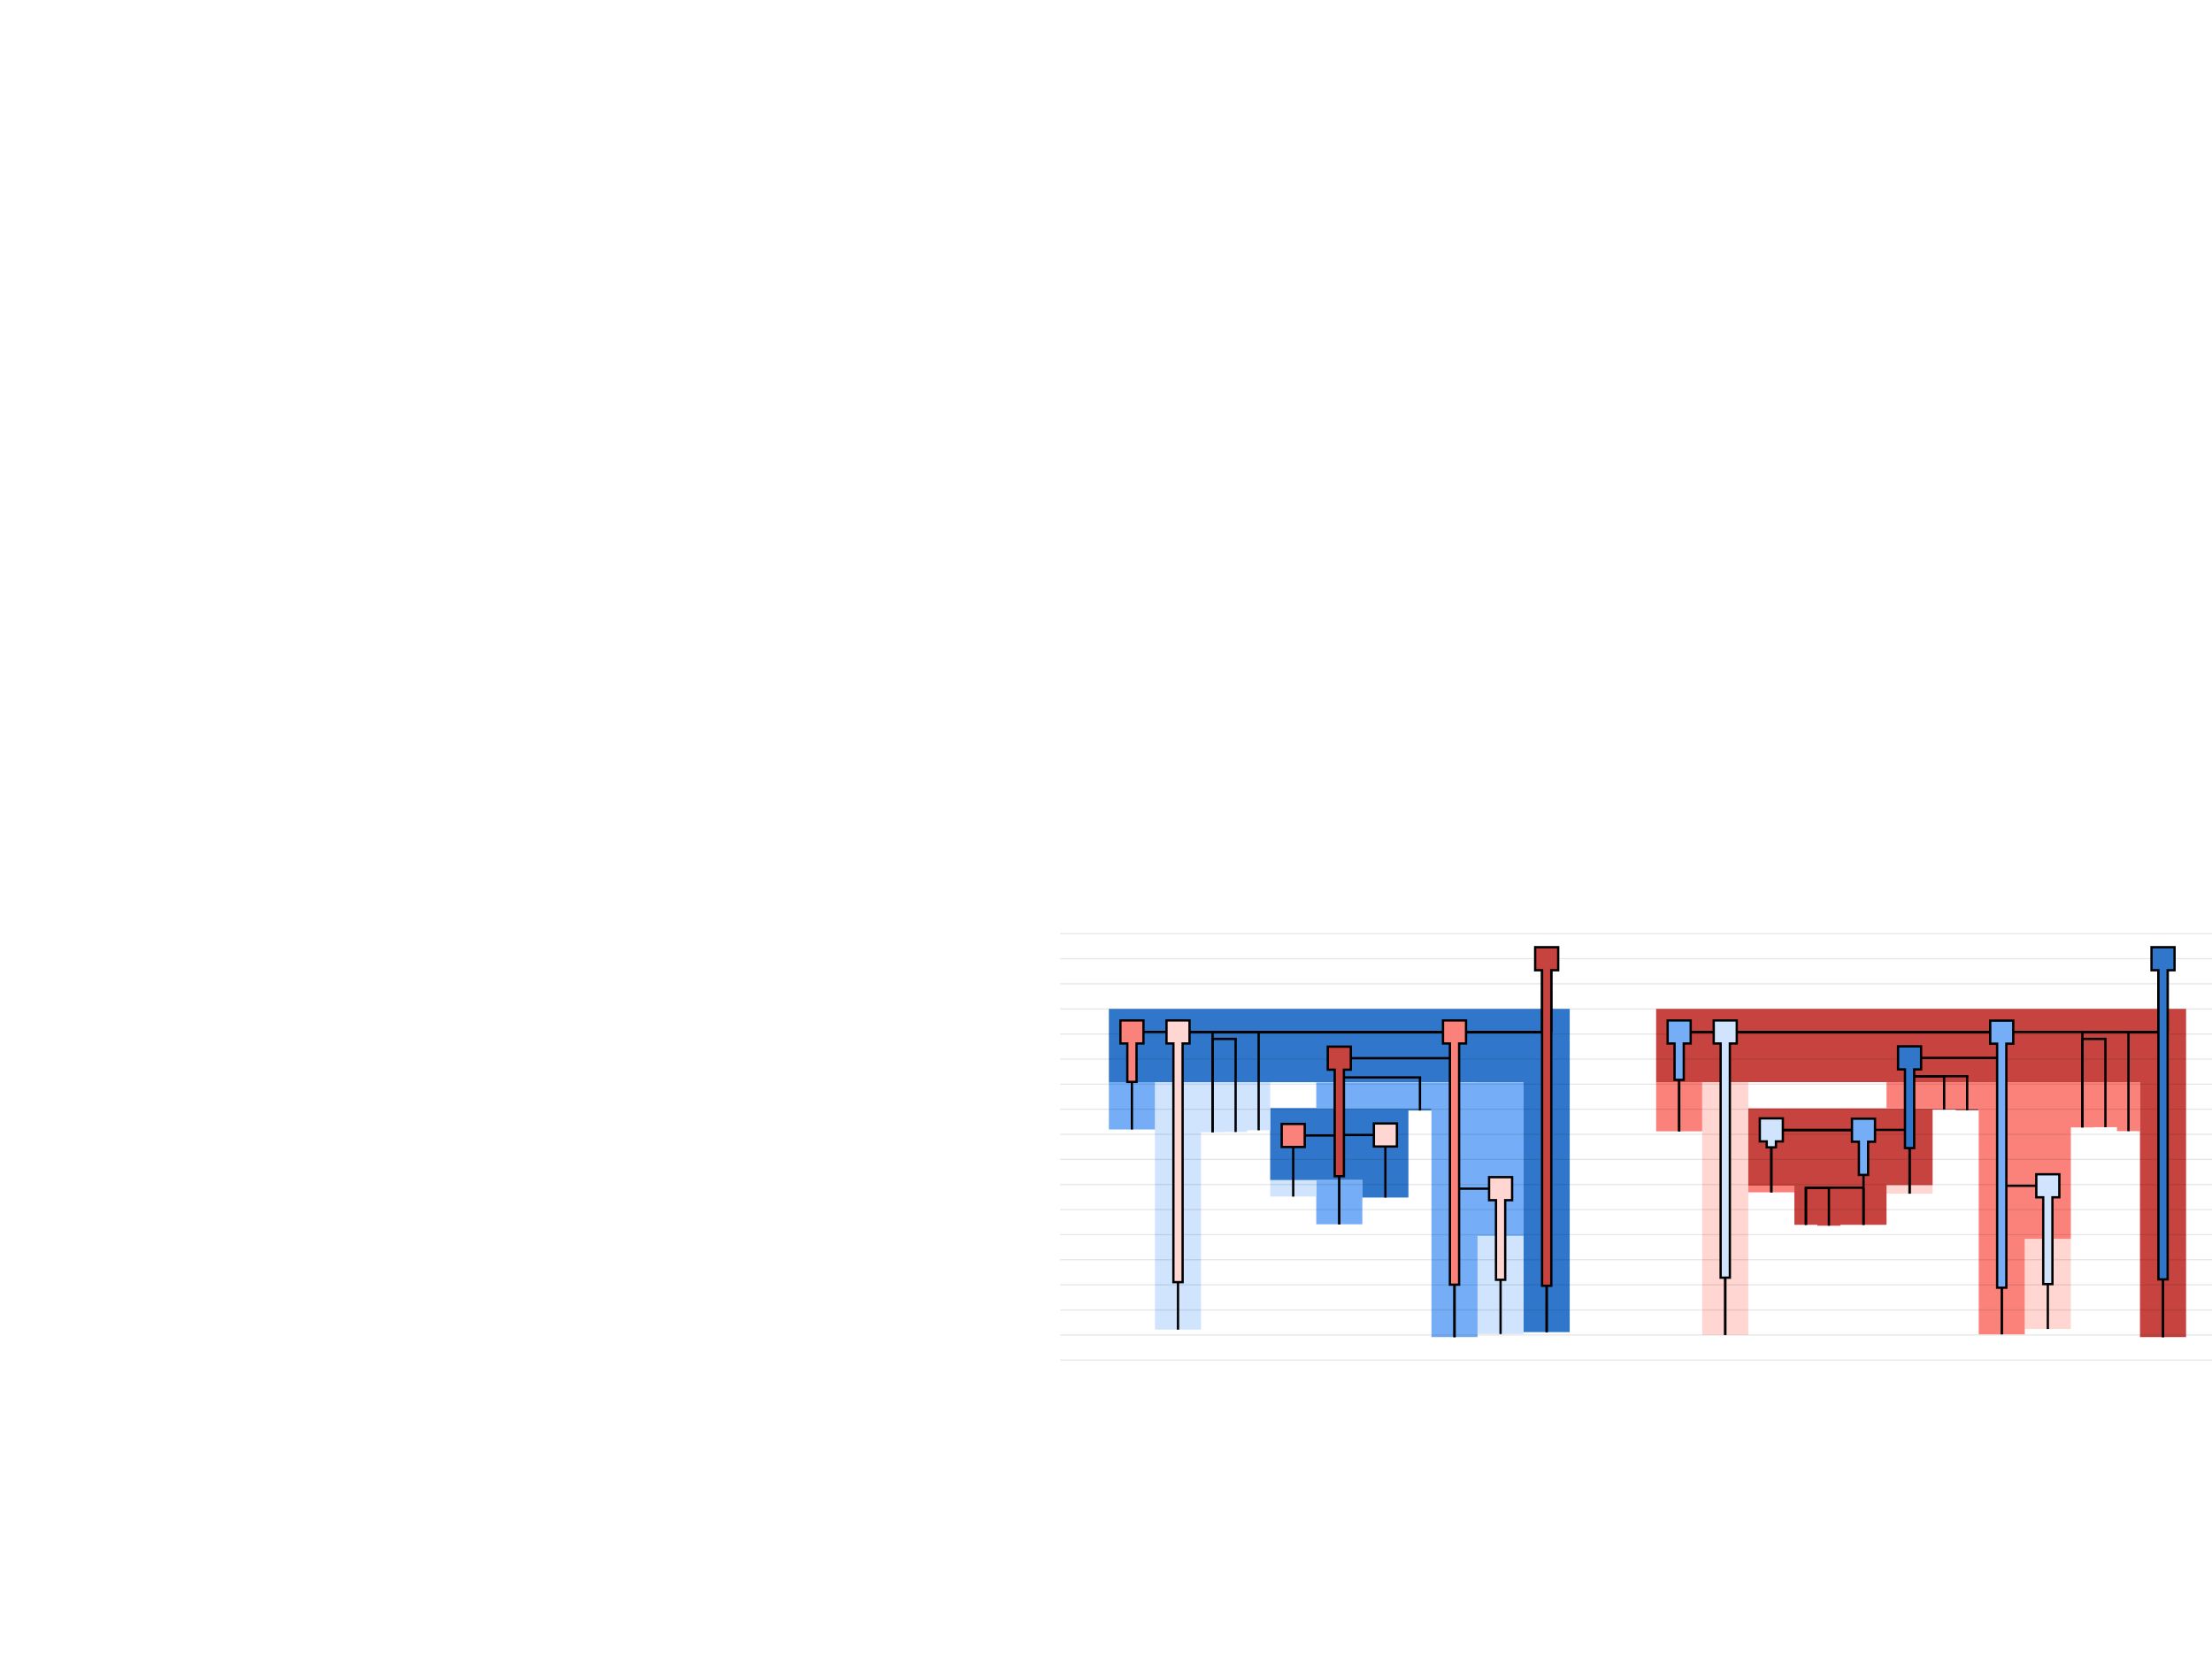 <?xml version="1.0" encoding="utf-8"?>
<svg version="1.2" baseProfile="tiny" id="openrndr-svg" xmlns="http://www.w3.org/2000/svg" xmlns:xlink="http://www.w3.org/1999/xlink" height="576.0" x="0.0" y="0.0" width="768.0" ><g >
<g transform="matrix(1.0 0.0 0.0 1.0 481.0 350.0)">
<g >
<path fill="#d0e4fe" d="M 48.0 112.507L48.0 113.161L32.0 113.161L32.0 79.118L48.0 79.118L48.0 112.507z"/>
<path fill="#75aef7" d="M -8.0 65.781L-8.0 75.067L-24.0 75.067L-24.0 65.443L-24.0 59.819L-8.0 59.819L-8.0 65.781z"/>
<path fill="#d0e4fe" d="M -40.0 65.443L-40.0 59.82L-40.0 59.711L-24.0 59.711L-8.0 59.711L-8.0 59.82L-24.0 59.82L-24.0 65.443L-40.0 65.443z"/>
<path fill="#3077cb" d="M 8.0 35.576L8.0 41.066L8.0 41.174L8.0 44.065L8.0 44.229L8.0 59.711L8.0 65.781L-8.0 65.781L-8.0 59.711L-24.0 59.711L-40.0 59.711L-40.0 42.429L-40.0 34.713L-24.0 34.713L-8.0 34.713L8.0 34.713L16.0 34.713L16.0 35.566L8.0 35.566L8.0 35.576z"/>
<path fill="#75aef7" d="M 32.0 113.161L32.0 114.253L16.0 114.253L16.0 79.119L16.0 62.703L16.0 35.566L16.0 34.713L8.0 34.713L-24.0 34.713L-24.0 25.78L8.0 25.78L16.0 25.78L32.0 25.78L48.0 25.78L48.0 79.119L32.0 79.119L32.0 113.161z"/>
<path fill="#d0e4fe" d="M -24.0 25.78L-40.0 25.78L-40.0 42.429L-48.0 42.429L-48.0 42.439L-48.0 43.029L-56.0 43.029L-56.0 43.039L-56.0 43.116L-64.0 43.116L-64.0 43.126L-64.0 111.634L-80.0 111.634L-80.0 43.126L-80.0 43.039L-80.0 42.439L-80.0 42.156L-80.0 25.78L-80.0 25.714L-64.0 25.714L-56.0 25.714L-48.0 25.714L-40.0 25.714L-8.0 25.714L16.0 25.714L32.0 25.714L32.0 25.78L16.0 25.78L-8.0 25.78L-24.0 25.78z"/>
<path fill="#75aef7" d="M -80.0 25.713L-64.0 25.713L-56.0 25.713L-48.0 25.713L-40.0 25.713L-8.0 25.713L16.0 25.713L32.0 25.713L32.0 25.714L16.0 25.714L16.0 25.714L-8.0 25.714L-8.0 25.714L-40.0 25.714L-40.0 25.714L-48.0 25.714L-48.0 25.714L-56.0 25.714L-56.0 25.714L-64.0 25.714L-64.0 25.714L-80.0 25.713zM -96.0 42.156L-96.0 25.713L-80.0 25.713L-80.0 25.714L-80.0 42.156L-96.0 42.156z"/>
<path fill="#3077cb" stroke-width="176.0" d="M 48.0 112.507L48.0 25.714L32.0 25.714L16.0 25.714L8.0 25.714L-24.0 25.714L-48.0 25.714L-56.0 25.714L-64.0 25.714L-80.0 25.714L-96.0 25.714L-96.0 8.287L-96.0 0.287L64.0 0.287L64.0 8.287L64.0 10.711L64.0 17.395L64.0 24.085L64.0 25.714L64.0 112.507L48.0 112.507z"/>
</g>
</g>
<g transform="matrix(1.0 0.0 0.0 1.0 623.0 350.0)">
<g >
<path fill="#ffd6d1" d="M -16.0 63.972L-16.0 113.492L-32.0 113.492L-32.0 42.793L-32.0 25.707L-16.0 25.707L-16.0 63.972z"/>
<path fill="#ffd6d1" d="M 96.0 80.123L96.0 111.425L80.0 111.425L80.0 80.123L96.0 80.123z"/>
<path fill="#ffd6d1" d="M 48.0 61.485L48.0 64.418L32.0 64.418L32.0 61.485L48.0 61.485z"/>
<path fill="#fb827a" d="M -16.0 63.972L-16.0 61.649L0.0 61.649L0.0 63.972L-16.0 63.972z"/>
<path fill="#fb827a" d="M -48.0 42.793L-48.0 25.707L-32.0 25.707L-32.0 42.793L-48.0 42.793z"/>
<path fill="#c64340" d="M 56.0 35.471L56.0 35.264L48.0 35.264L48.0 35.481L48.0 41.506L48.0 42.291L48.0 61.486L32.0 61.486L32.0 61.649L32.0 62.361L32.0 64.418L32.0 75.254L16.0 75.254L16.0 75.264L16.0 75.558L8.0 75.558L8.0 75.264L8.0 75.254L0.0 75.254L0.0 63.972L0.0 62.406L0.0 61.649L-16.0 61.649L-16.0 61.486L-16.0 42.399L-16.0 34.815L0.0 34.815L8.0 34.815L16.0 34.815L32.0 34.815L48.0 34.815L56.0 34.815L64.0 34.815L64.0 35.471L56.0 35.471z"/>
<path fill="#fb827a" d="M 112.0 42.738L112.0 41.356L104.0 41.356L104.0 41.432L96.0 41.432L96.0 42.748L96.0 80.123L80.0 80.123L80.0 111.425L80.0 113.273L64.0 113.273L64.0 80.123L64.0 61.698L64.0 42.748L64.0 41.442L64.0 41.366L64.0 35.471L64.0 34.815L56.0 34.815L48.0 34.815L32.0 34.815L32.0 25.708L48.0 25.708L56.0 25.708L64.0 25.708L80.0 25.708L96.0 25.708L104.0 25.708L112.0 25.708L120.0 25.708L120.0 34.815L120.0 42.738L112.0 42.738z"/>
<path fill="#c64340" stroke-width="200.0" d="M 32.0 25.708L32.0 25.707L-16 25.707L-32.0 25.707L-48.0 25.707L-48.0 8.293L-48.0 0.287L136.0 0.287L136.0 8.293L136.0 8.36L136.0 10.704L136.0 17.293L136.0 23.646L136.0 23.754L136.0 25.707L136.0 114.253L120.0 114.253L120.0 42.738L120.0 25.708L112.0 25.708L104.0 25.708L96.0 25.708L64.0 25.708L56.0 25.708L48.0 25.708L32.0 25.708z"/>
</g>
</g>
<g transform="matrix(1.0 0.0 0.0 1.0 400.0 350.0)">
<g >
<path stroke="#000000" fill="none" stroke-opacity="0.1" stroke-width="0.4" d="M -31.913 -25.843L375.913 -25.843"/>
<path stroke="#000000" fill="none" stroke-opacity="0.1" stroke-width="0.4" d="M -31.913 -17.133L375.913 -17.133"/>
<path stroke="#000000" fill="none" stroke-opacity="0.1" stroke-width="0.4" d="M -31.913 -8.423L375.913 -8.423"/>
<path stroke="#000000" fill="none" stroke-opacity="0.1" stroke-width="0.4" d="M -31.913 0.287L375.913 0.287"/>
<path stroke="#000000" fill="none" stroke-opacity="0.1" stroke-width="0.4" d="M -31.913 8.997L375.913 8.997"/>
<path stroke="#000000" fill="none" stroke-opacity="0.1" stroke-width="0.4" d="M -31.913 17.707L375.913 17.707"/>
<path stroke="#000000" fill="none" stroke-opacity="0.1" stroke-width="0.4" d="M -31.913 26.417L375.913 26.417"/>
<path stroke="#000000" fill="none" stroke-opacity="0.1" stroke-width="0.4" d="M -31.913 35.127L375.913 35.127"/>
<path stroke="#000000" fill="none" stroke-opacity="0.1" stroke-width="0.4" d="M -31.913 43.837L375.913 43.837"/>
<path stroke="#000000" fill="none" stroke-opacity="0.1" stroke-width="0.4" d="M -31.913 52.547L375.913 52.547"/>
<path stroke="#000000" fill="none" stroke-opacity="0.1" stroke-width="0.4" d="M -31.913 61.257L375.913 61.257"/>
<path stroke="#000000" fill="none" stroke-opacity="0.1" stroke-width="0.4" d="M -31.913 69.968L375.913 69.968"/>
<path stroke="#000000" fill="none" stroke-opacity="0.1" stroke-width="0.4" d="M -31.913 78.678L375.913 78.678"/>
<path stroke="#000000" fill="none" stroke-opacity="0.1" stroke-width="0.4" d="M -31.913 87.388L375.913 87.388"/>
<path stroke="#000000" fill="none" stroke-opacity="0.1" stroke-width="0.4" d="M -31.913 96.098L375.913 96.098"/>
<path stroke="#000000" fill="none" stroke-opacity="0.1" stroke-width="0.4" d="M -31.913 104.808L375.913 104.808"/>
<path stroke="#000000" fill="none" stroke-opacity="0.1" stroke-width="0.4" d="M -31.913 113.518L375.913 113.518"/>
<path stroke="#000000" fill="none" stroke-opacity="0.1" stroke-width="0.4" d="M -31.913 122.228L375.913 122.228"/>
</g>
</g>
<g transform="matrix(1.0 0.0 0.0 1.0 481.0 350.0)">
<g >
<path stroke="#000000" fill="none" stroke-width="0.8" d="M -88.0 8.287L-88.0 42.166"/>
<path stroke="#000000" fill="none" stroke-width="0.8" d="M -88.4 8.287L56.0 8.287"/>
<path stroke="#000000" fill="none" stroke-width="0.8" d="M -72.0 8.287L-72.0 111.644"/>
<path stroke="#000000" fill="none" stroke-width="0.8" d="M -72.4 8.287L56.0 8.287"/>
<path stroke="#000000" fill="none" stroke-width="0.8" d="M -60.0 8.287L-60.0 10.711"/>
<path stroke="#000000" fill="none" stroke-width="0.8" d="M -60.4 8.287L56.0 8.287"/>
<path stroke="#000000" fill="none" stroke-width="0.8" d="M -60.0 10.711L-60.0 43.126"/>
<path stroke="#000000" fill="none" stroke-width="0.8" d="M -60.0 10.711L-60.0 43.126"/>
<path stroke="#000000" fill="none" stroke-width="0.8" d="M -52.0 10.711L-52.0 43.039"/>
<path stroke="#000000" fill="none" stroke-width="0.8" d="M -51.6 10.711L-60.0 10.711"/>
<path stroke="#000000" fill="none" stroke-width="0.8" d="M 56.0 8.287L56.0 8.288"/>
<path stroke="#000000" fill="none" stroke-width="0.8" d="M 56.0 8.287L56.0 8.288"/>
<path stroke="#000000" fill="none" stroke-width="0.8" d="M -44.0 8.288L-44.0 42.439"/>
<path stroke="#000000" fill="none" stroke-width="0.8" d="M -44.4 8.288L56.0 8.288"/>
<path stroke="#000000" fill="none" stroke-width="0.8" d="M 24.0 8.288L24.0 17.395"/>
<path stroke="#000000" fill="none" stroke-width="0.8" d="M 23.6 8.288L56.0 8.288"/>
<path stroke="#000000" fill="none" stroke-width="0.8" d="M -16.0 17.395L-16.0 24.085"/>
<path stroke="#000000" fill="none" stroke-width="0.8" d="M -16.4 17.395L24.0 17.395"/>
<path stroke="#000000" fill="none" stroke-width="0.8" d="M -16.0 24.085L-16.0 44.065"/>
<path stroke="#000000" fill="none" stroke-width="0.8" d="M -16.0 24.085L-16.0 44.065"/>
<path stroke="#000000" fill="none" stroke-width="0.8" d="M -16.0 44.065L-16.0 44.229"/>
<path stroke="#000000" fill="none" stroke-width="0.8" d="M -16.0 44.065L-16.0 44.229"/>
<path stroke="#000000" fill="none" stroke-width="0.8" d="M -32.0 44.229L-32.0 65.453"/>
<path stroke="#000000" fill="none" stroke-width="0.8" d="M -32.4 44.229L-16.0 44.229"/>
<path stroke="#000000" fill="none" stroke-width="0.8" d="M -16.0 44.229L-16.0 75.077"/>
<path stroke="#000000" fill="none" stroke-width="0.8" d="M -16.0 44.229L-16.0 75.077"/>
<path stroke="#000000" fill="none" stroke-width="0.8" d="M 0.0 44.065L0.0 65.791"/>
<path stroke="#000000" fill="none" stroke-width="0.8" d="M 0.4 44.065L-16.0 44.065"/>
<path stroke="#000000" fill="none" stroke-width="0.8" d="M 12.0 24.085L12.0 35.576"/>
<path stroke="#000000" fill="none" stroke-width="0.8" d="M 12.4 24.085L-16.0 24.085"/>
<path stroke="#000000" fill="none" stroke-width="0.8" d="M 24.0 17.395L24.0 62.703"/>
<path stroke="#000000" fill="none" stroke-width="0.8" d="M 24.0 17.395L24.0 62.703"/>
<path stroke="#000000" fill="none" stroke-width="0.8" d="M 24.0 62.703L24.0 114.263"/>
<path stroke="#000000" fill="none" stroke-width="0.8" d="M 24.0 62.703L24.0 114.263"/>
<path stroke="#000000" fill="none" stroke-width="0.8" d="M 40.0 62.703L40.0 113.171"/>
<path stroke="#000000" fill="none" stroke-width="0.8" d="M 40.4 62.703L24.0 62.703"/>
<path stroke="#000000" fill="none" stroke-width="0.8" d="M 56.0 8.288L56.0 112.517"/>
<path stroke="#000000" fill="none" stroke-width="0.8" d="M 56.0 8.288L56.0 112.517"/>
</g>
</g>
<g transform="matrix(1.0 0.0 0.0 1.0 481.0 350.0)">
<g >
<path stroke="#000000" fill="none" stroke-width="4.0" d="M 56.0 8.287L56.0 -17.127"/>
<path stroke="#000000" fill="none" stroke-width="4.0" d="M 56.0 8.288L56.0 96.805L56.0 8.288L56.0 96.805L56.0 8.287L56.0 8.288L56.0 8.287L56.0 -17.133"/>
<path stroke="#000000" fill="#c64340" stroke-width="0.8" d="M 52.0 -21.133L60.0 -21.133L60.0 -13.133L52.0 -13.133L52.0 -21.133z"/>
<path stroke="#c64340" fill="#c64340" stroke-width="2.4" d="M 56.0 8.288L56.0 96.005L56.0 8.288L56.0 96.005L56.0 8.287L56.0 8.288L56.0 8.287L56.0 -17.133"/>
<path stroke="#000000" fill="none" stroke-width="4.0" d="M 24.0 62.703L24.0 96.43L24.0 62.703L24.0 96.43L24.0 17.395L24.0 62.703L24.0 8.288L24.0 17.395"/>
<path stroke="#000000" fill="#fb827a" stroke-width="0.8" d="M 20.0 4.288L28.0 4.288L28.0 12.288L20.0 12.288L20.0 4.288z"/>
<path stroke="#fb827a" fill="#fb827a" stroke-width="2.4" d="M 24.0 62.703L24.0 95.63L24.0 62.703L24.0 95.63L24.0 17.395L24.0 62.703L24.0 8.288L24.0 17.395"/>
<path stroke="#000000" fill="none" stroke-width="4.0" d="M -16.0 44.229L-16.0 58.773L-16.0 44.229L-16.0 58.773L-16.0 44.065L-16.0 44.229L-16.0 24.085L-16.0 44.065L-16.0 17.395L-16.0 24.085"/>
<path stroke="#000000" fill="#c64340" stroke-width="0.8" d="M -20.0 13.395L-12.0 13.395L-12.0 21.395L-20.0 21.395L-20.0 13.395z"/>
<path stroke="#c64340" fill="#c64340" stroke-width="2.4" d="M -16.0 44.229L-16.0 57.973L-16.0 44.229L-16.0 57.973L-16.0 44.065L-16.0 44.229L-16.0 24.085L-16.0 44.065L-16.0 17.395L-16.0 24.085"/>
<path stroke="#000000" fill="none" stroke-width="4.0" d="M -88.0 8.287L-88.0 26.027L-88.0 8.287L-88.0 26.027"/>
<path stroke="#000000" fill="#fb827a" stroke-width="0.8" d="M -92.0 4.287L-84.0 4.287L-84.0 12.287L-92.0 12.287L-92.0 4.287z"/>
<path stroke="#fb827a" fill="#fb827a" stroke-width="2.4" d="M -88.0 8.287L-88.0 25.227L-88.0 8.287L-88.0 25.227"/>
<path stroke="#000000" fill="none" stroke-width="4.0" d="M -32.0 44.229L-32.0 47.34L-32.0 44.229L-32.0 47.34"/>
<path stroke="#000000" fill="#fb827a" stroke-width="0.8" d="M -36.0 40.229L-28.0 40.229L-28.0 48.229L-36.0 48.229L-36.0 40.229z"/>
<path stroke="#fb827a" fill="#fb827a" stroke-width="2.4" d="M -32.0 44.229L-32.0 46.54L-32.0 44.229L-32.0 46.54"/>
<path stroke="#000000" fill="none" stroke-width="4.0" d="M 0.0 44.065L0.0 47.769L0.0 44.065L0.0 47.769"/>
<path stroke="#000000" fill="#ffd6d1" stroke-width="0.8" d="M -4.0 40.065L4.0 40.065L4.0 48.065L-4.0 48.065L-4.0 40.065z"/>
<path stroke="#ffd6d1" fill="#ffd6d1" stroke-width="2.4" d="M 0.0 44.065L0.0 46.969L0.0 44.065L0.0 46.969"/>
<path stroke="#000000" fill="none" stroke-width="4.0" d="M 40.0 62.703L40.0 94.733L40.0 62.703L40.0 94.733"/>
<path stroke="#000000" fill="#ffd6d1" stroke-width="0.8" d="M 36.0 58.703L44.0 58.703L44.0 66.703L36.0 66.703L36.0 58.703z"/>
<path stroke="#ffd6d1" fill="#ffd6d1" stroke-width="2.4" d="M 40.0 62.703L40.0 93.933L40.0 62.703L40.0 93.933"/>
<path stroke="#000000" fill="none" stroke-width="4.0" d="M -72.0 8.287L-72.0 95.559L-72.0 8.287L-72.0 95.559"/>
<path stroke="#000000" fill="#ffd6d1" stroke-width="0.8" d="M -76.0 4.287L-68.0 4.287L-68.0 12.287L-76.0 12.287L-76.0 4.287z"/>
<path stroke="#ffd6d1" fill="#ffd6d1" stroke-width="2.4" d="M -72.0 8.287L-72.0 94.759L-72.0 8.287L-72.0 94.759"/>
</g>
</g>
<g transform="matrix(1.0 0.0 0.0 1.0 623.0 350.0)">
<g >
<path stroke="#000000" fill="none" stroke-width="0.8" d="M -40.0 8.293L-40.0 8.294"/>
<path stroke="#000000" fill="none" stroke-width="0.8" d="M -40.4 8.293L128.0 8.293"/>
<path stroke="#000000" fill="none" stroke-width="0.8" d="M -40.0 8.294L-40.0 42.803"/>
<path stroke="#000000" fill="none" stroke-width="0.8" d="M -40.0 8.294L-40.0 42.803"/>
<path stroke="#000000" fill="none" stroke-width="0.8" d="M -24.0 8.294L-24.0 8.36"/>
<path stroke="#000000" fill="none" stroke-width="0.8" d="M -23.6 8.294L-40.0 8.294"/>
<path stroke="#000000" fill="none" stroke-width="0.8" d="M -24.0 8.36L-24.0 113.502"/>
<path stroke="#000000" fill="none" stroke-width="0.8" d="M -24.0 8.36L-24.0 113.502"/>
<path stroke="#000000" fill="none" stroke-width="0.8" d="M 72.0 8.36L72.0 17.293"/>
<path stroke="#000000" fill="none" stroke-width="0.8" d="M 72.4 8.36L-24.0 8.36"/>
<path stroke="#000000" fill="none" stroke-width="0.8" d="M 40.0 17.293L40.0 23.646"/>
<path stroke="#000000" fill="none" stroke-width="0.8" d="M 39.6 17.293L72.0 17.293"/>
<path stroke="#000000" fill="none" stroke-width="0.8" d="M 40.0 23.646L40.0 23.754"/>
<path stroke="#000000" fill="none" stroke-width="0.8" d="M 40.0 23.646L40.0 23.754"/>
<path stroke="#000000" fill="none" stroke-width="0.8" d="M 40.0 23.754L40.0 42.291"/>
<path stroke="#000000" fill="none" stroke-width="0.8" d="M 40.0 23.754L40.0 42.291"/>
<path stroke="#000000" fill="none" stroke-width="0.8" d="M -8.0 42.291L-8.0 42.399"/>
<path stroke="#000000" fill="none" stroke-width="0.8" d="M -8.4 42.291L40.0 42.291"/>
<path stroke="#000000" fill="none" stroke-width="0.8" d="M -8.0 42.399L-8.0 63.982"/>
<path stroke="#000000" fill="none" stroke-width="0.8" d="M -8.0 42.399L-8.0 63.982"/>
<path stroke="#000000" fill="none" stroke-width="0.8" d="M 24.0 42.399L24.0 62.361"/>
<path stroke="#000000" fill="none" stroke-width="0.8" d="M 24.4 42.399L-8.0 42.399"/>
<path stroke="#000000" fill="none" stroke-width="0.8" d="M 4.0 62.361L4.0 62.406"/>
<path stroke="#000000" fill="none" stroke-width="0.8" d="M 3.6 62.361L24.0 62.361"/>
<path stroke="#000000" fill="none" stroke-width="0.8" d="M 4.0 62.406L4.0 75.264"/>
<path stroke="#000000" fill="none" stroke-width="0.8" d="M 4.0 62.406L4.0 75.264"/>
<path stroke="#000000" fill="none" stroke-width="0.8" d="M 12.0 62.406L12.0 75.568"/>
<path stroke="#000000" fill="none" stroke-width="0.8" d="M 12.4 62.406L4.0 62.406"/>
<path stroke="#000000" fill="none" stroke-width="0.8" d="M 24.0 62.361L24.0 75.264"/>
<path stroke="#000000" fill="none" stroke-width="0.8" d="M 24.0 62.361L24.0 75.264"/>
<path stroke="#000000" fill="none" stroke-width="0.8" d="M 40.0 42.291L40.0 64.428"/>
<path stroke="#000000" fill="none" stroke-width="0.8" d="M 40.0 42.291L40.0 64.428"/>
<path stroke="#000000" fill="none" stroke-width="0.8" d="M 52.0 23.754L52.0 35.274"/>
<path stroke="#000000" fill="none" stroke-width="0.8" d="M 52.4 23.754L40.0 23.754"/>
<path stroke="#000000" fill="none" stroke-width="0.8" d="M 60.0 23.646L60.0 35.481"/>
<path stroke="#000000" fill="none" stroke-width="0.8" d="M 60.4 23.646L40.0 23.646"/>
<path stroke="#000000" fill="none" stroke-width="0.8" d="M 72.0 17.293L72.0 61.698"/>
<path stroke="#000000" fill="none" stroke-width="0.8" d="M 72.0 17.293L72.0 61.698"/>
<path stroke="#000000" fill="none" stroke-width="0.8" d="M 72.0 61.698L72.0 113.283"/>
<path stroke="#000000" fill="none" stroke-width="0.8" d="M 72.0 61.698L72.0 113.283"/>
<path stroke="#000000" fill="none" stroke-width="0.8" d="M 88.0 61.698L88.0 111.435"/>
<path stroke="#000000" fill="none" stroke-width="0.8" d="M 88.4 61.698L72.0 61.698"/>
<path stroke="#000000" fill="none" stroke-width="0.8" d="M 128.0 8.293L128.0 8.294"/>
<path stroke="#000000" fill="none" stroke-width="0.8" d="M 128.0 8.293L128.0 8.294"/>
<path stroke="#000000" fill="none" stroke-width="0.8" d="M 100.0 8.294L100.0 10.704"/>
<path stroke="#000000" fill="none" stroke-width="0.8" d="M 99.6 8.294L128.0 8.294"/>
<path stroke="#000000" fill="none" stroke-width="0.8" d="M 100.0 10.704L100.0 41.442"/>
<path stroke="#000000" fill="none" stroke-width="0.8" d="M 100.0 10.704L100.0 41.442"/>
<path stroke="#000000" fill="none" stroke-width="0.8" d="M 108.0 10.704L108.0 41.366"/>
<path stroke="#000000" fill="none" stroke-width="0.8" d="M 108.4 10.704L100.0 10.704"/>
<path stroke="#000000" fill="none" stroke-width="0.8" d="M 128.0 8.294L128.0 8.294"/>
<path stroke="#000000" fill="none" stroke-width="0.8" d="M 128.0 8.294L128.0 8.294"/>
<path stroke="#000000" fill="none" stroke-width="0.8" d="M 116.0 8.294L116.0 42.748"/>
<path stroke="#000000" fill="none" stroke-width="0.8" d="M 115.6 8.294L128.0 8.294"/>
<path stroke="#000000" fill="none" stroke-width="0.8" d="M 128.0 8.294L128.0 114.263"/>
<path stroke="#000000" fill="none" stroke-width="0.8" d="M 128.0 8.294L128.0 114.263"/>
</g>
</g>
<g transform="matrix(1.0 0.0 0.0 1.0 623.0 350.0)">
<g >
<path stroke="#000000" fill="none" stroke-width="4.0" d="M 128.0 8.293L128.0 -17.133"/>
<path stroke="#000000" fill="none" stroke-width="4.0" d="M 128.0 8.294L128.0 94.603L128.0 8.294L128.0 94.603L128.0 8.294L128.0 8.294L128.0 8.293L128.0 8.294L128.0 8.293L128.0 -17.133"/>
<path stroke="#000000" fill="#3077cb" stroke-width="0.8" d="M 124.0 -21.133L132.0 -21.133L132.0 -13.133L124.0 -13.133L124.0 -21.133z"/>
<path stroke="#3077cb" fill="#3077cb" stroke-width="2.4" d="M 128.0 8.294L128.0 93.803L128.0 8.294L128.0 93.803L128.0 8.294L128.0 8.294L128.0 8.293L128.0 8.294L128.0 8.293L128.0 -17.133"/>
<path stroke="#000000" fill="none" stroke-width="4.0" d="M -40.0 8.294L-40.0 25.323L-40.0 8.294L-40.0 25.323L-40.0 8.293L-40.0 8.294"/>
<path stroke="#000000" fill="#75aef7" stroke-width="0.8" d="M -44.0 4.293L-36.0 4.293L-36.0 12.293L-44.0 12.293L-44.0 4.293z"/>
<path stroke="#75aef7" fill="#75aef7" stroke-width="2.4" d="M -40.0 8.294L-40.0 24.523L-40.0 8.294L-40.0 24.523L-40.0 8.293L-40.0 8.294"/>
<path stroke="#000000" fill="none" stroke-width="4.0" d="M -24.0 8.36L-24.0 94.002L-24.0 8.36L-24.0 94.002L-24.0 8.294L-24.0 8.36"/>
<path stroke="#000000" fill="#d0e4fe" stroke-width="0.8" d="M -28.0 4.294L-20.0 4.294L-20.0 12.294L-28.0 12.294L-28.0 4.294z"/>
<path stroke="#d0e4fe" fill="#d0e4fe" stroke-width="2.4" d="M -24.0 8.36L-24.0 93.202L-24.0 8.36L-24.0 93.202L-24.0 8.294L-24.0 8.36"/>
<path stroke="#000000" fill="none" stroke-width="4.0" d="M 72.0 61.698L72.0 97.484L72.0 61.698L72.0 97.484L72.0 17.293L72.0 61.698L72.0 8.36L72.0 17.293"/>
<path stroke="#000000" fill="#75aef7" stroke-width="0.8" d="M 68.0 4.36L76.0 4.36L76.0 12.36L68.0 12.36L68.0 4.36z"/>
<path stroke="#75aef7" fill="#75aef7" stroke-width="2.4" d="M 72.0 61.698L72.0 96.684L72.0 61.698L72.0 96.684L72.0 17.293L72.0 61.698L72.0 8.36L72.0 17.293"/>
<path stroke="#000000" fill="none" stroke-width="4.0" d="M 40.0 42.291L40.0 49.009L40.0 42.291L40.0 49.009L40.0 23.754L40.0 42.291L40.0 23.646L40.0 23.754L40.0 17.293L40.0 23.646"/>
<path stroke="#000000" fill="#3077cb" stroke-width="0.8" d="M 36.0 13.293L44.0 13.293L44.0 21.293L36.0 21.293L36.0 13.293z"/>
<path stroke="#3077cb" fill="#3077cb" stroke-width="2.4" d="M 40.0 42.291L40.0 48.209L40.0 42.291L40.0 48.209L40.0 23.754L40.0 42.291L40.0 23.646L40.0 23.754L40.0 17.293L40.0 23.646"/>
<path stroke="#000000" fill="none" stroke-width="4.0" d="M -8.0 42.399L-8.0 48.755L-8.0 42.399L-8.0 48.755L-8.0 42.291L-8.0 42.399"/>
<path stroke="#000000" fill="#d0e4fe" stroke-width="0.8" d="M -12.0 38.291L-4.0 38.291L-4.0 46.291L-12.0 46.291L-12.0 38.291z"/>
<path stroke="#d0e4fe" fill="#d0e4fe" stroke-width="2.4" d="M -8.0 42.399L-8.0 47.955L-8.0 42.399L-8.0 47.955L-8.0 42.291L-8.0 42.399"/>
<path stroke="#000000" fill="none" stroke-width="4.0" d="M 24.0 42.399L24.0 58.319L24.0 42.399L24.0 58.319"/>
<path stroke="#000000" fill="#75aef7" stroke-width="0.8" d="M 20.0 38.399L28.0 38.399L28.0 46.399L20.0 46.399L20.0 38.399z"/>
<path stroke="#75aef7" fill="#75aef7" stroke-width="2.4" d="M 24.0 42.399L24.0 57.519L24.0 42.399L24.0 57.519"/>
<path stroke="#000000" fill="none" stroke-width="4.0" d="M 88.0 61.698L88.0 96.23L88.0 61.698L88.0 96.23"/>
<path stroke="#000000" fill="#d0e4fe" stroke-width="0.8" d="M 84.0 57.698L92.0 57.698L92.0 65.698L84.0 65.698L84.0 57.698z"/>
<path stroke="#d0e4fe" fill="#d0e4fe" stroke-width="2.4" d="M 88.0 61.698L88.0 95.43L88.0 61.698L88.0 95.43"/>
</g>
</g>
</g>
</svg>